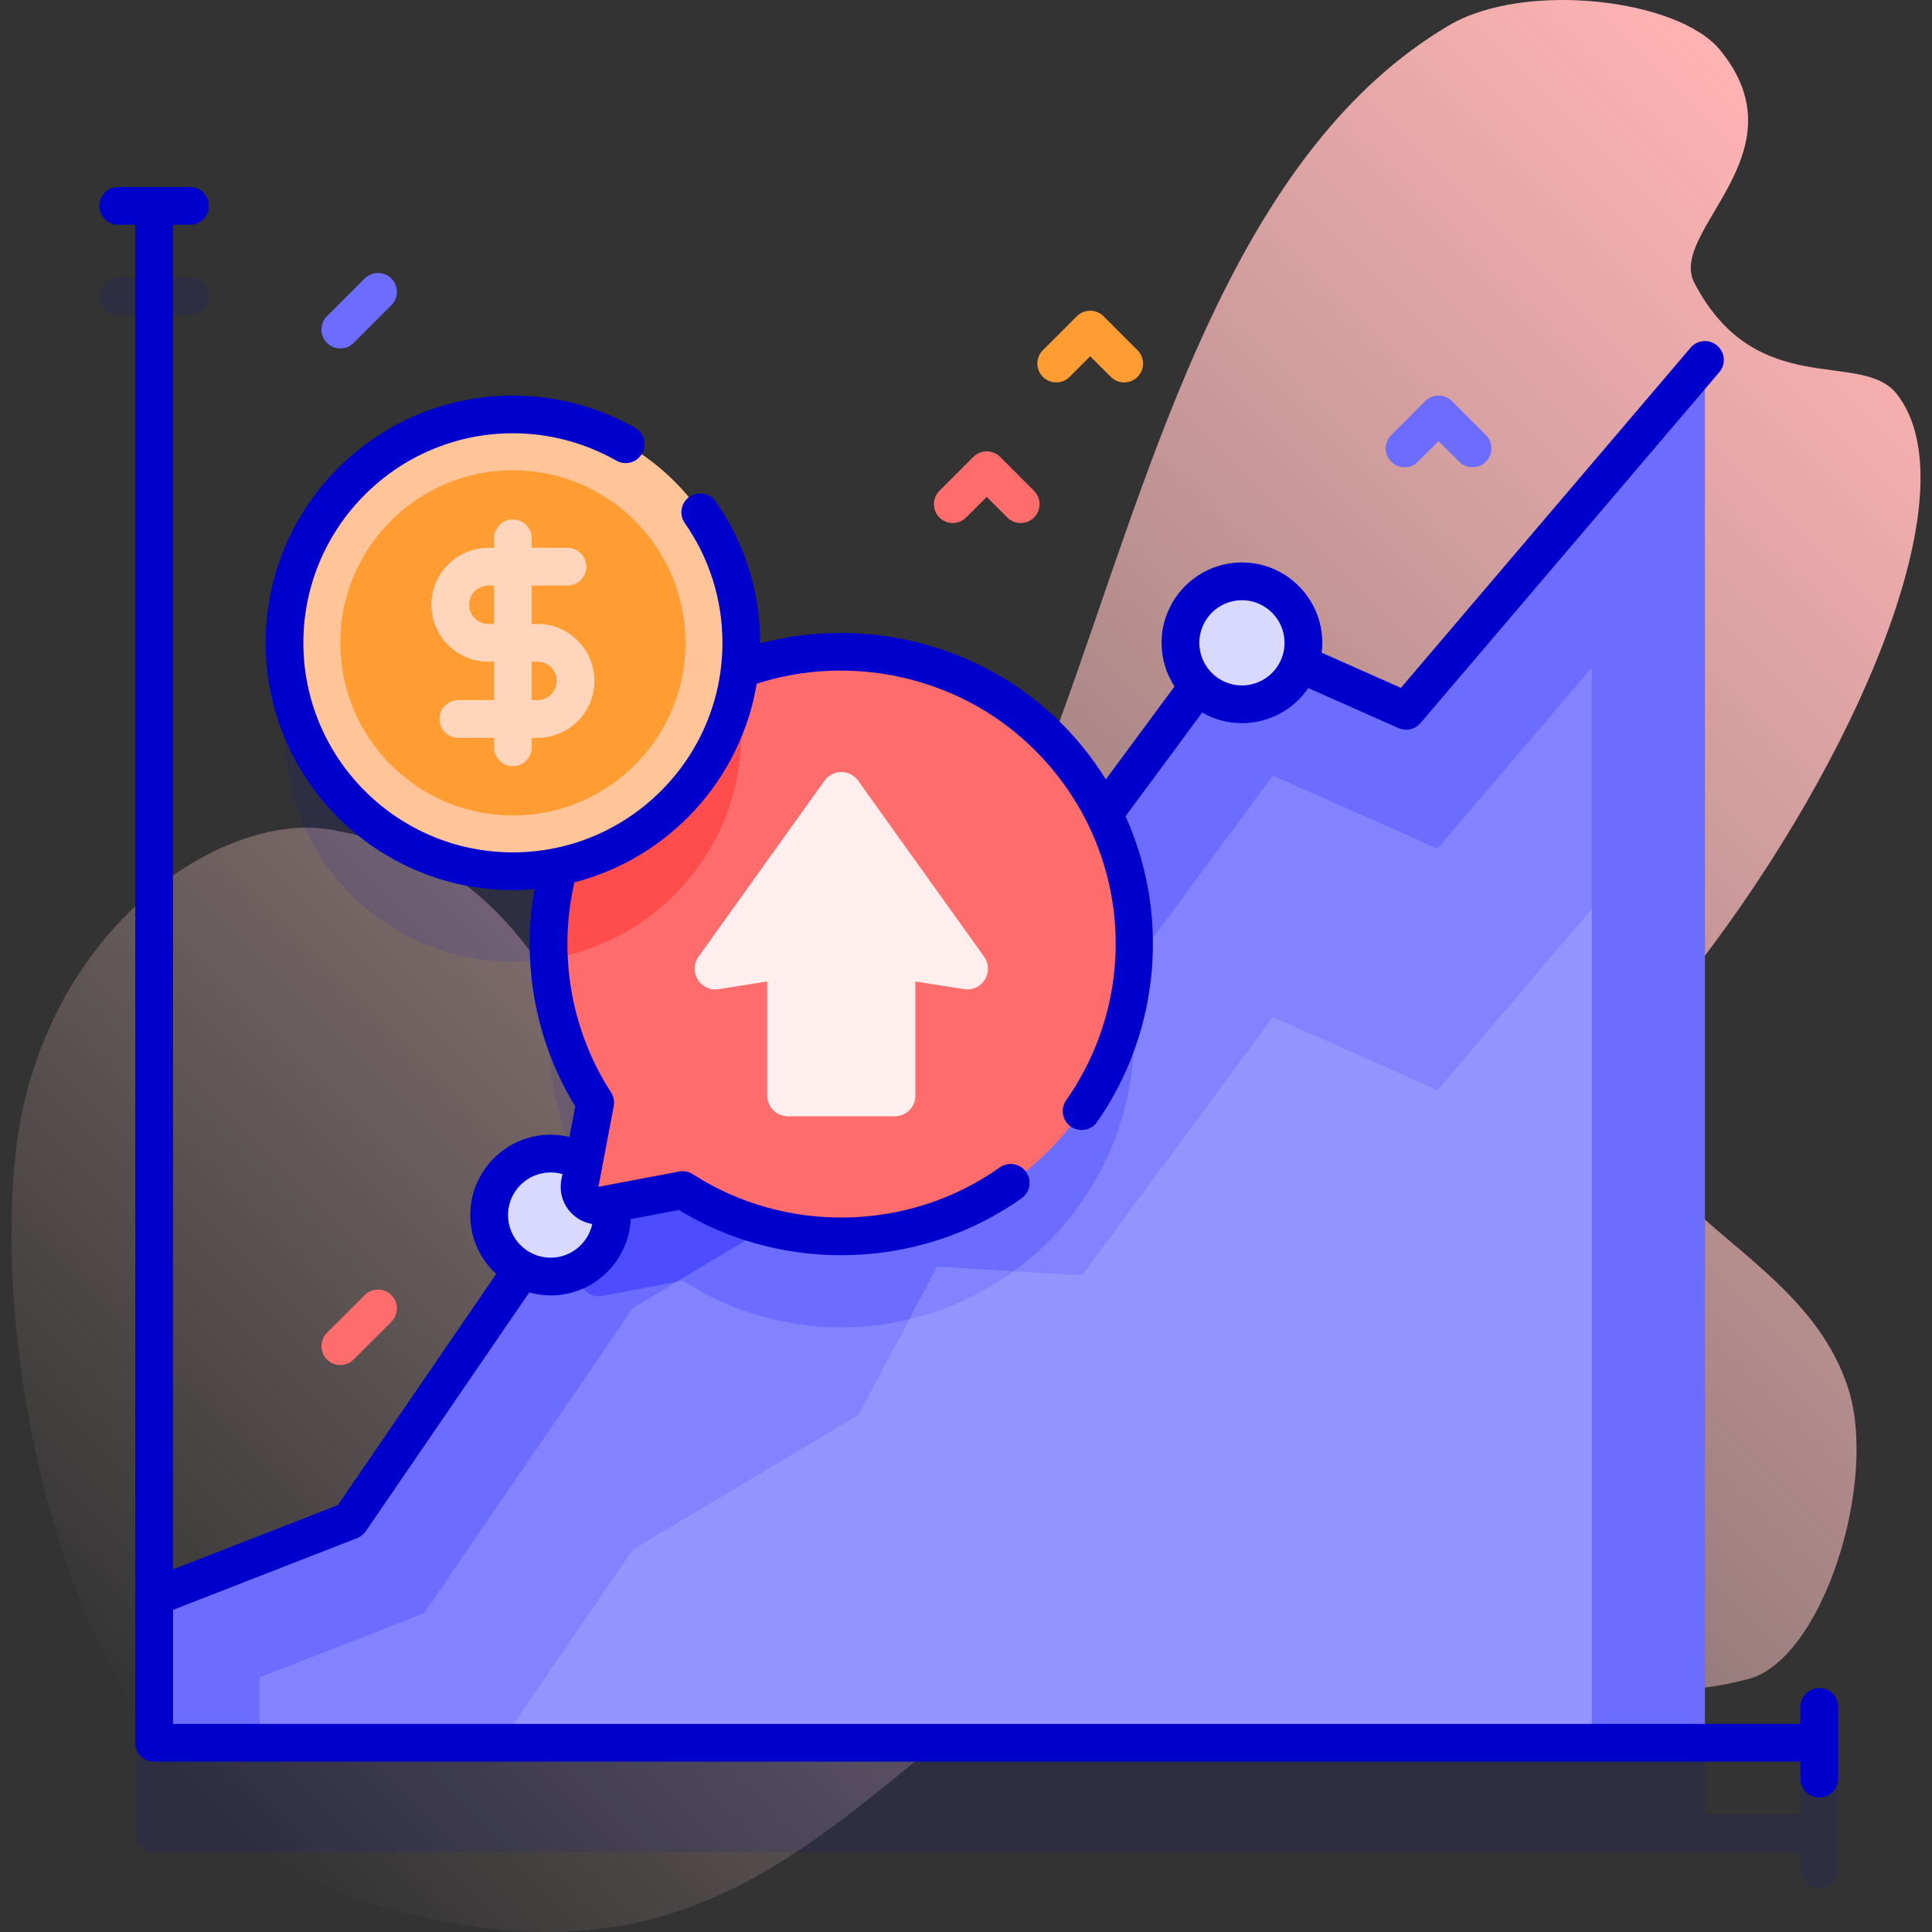 <svg width="80" height="80" viewBox="0 0 80 80" fill="none" xmlns="http://www.w3.org/2000/svg">
<rect x="0" y="0" width="80" height="80" fill="#333333" stroke="none"/>
<g clip-path="url(#clip0_8_1508)">
<path d="M71.221 2.068C69.476 -0.055 63.123 -0.796 59.995 1.053C42.954 11.121 46.475 48.218 28.111 44.759C22.158 43.638 23.235 36.077 13.739 34.362C9.082 33.521 1.54 38.664 0.617 48.002C-0.302 57.306 3.074 75.385 15.707 78.944C33.291 83.899 36.148 70.148 51.834 63.971C58.703 61.267 62.006 72.278 72.397 69.525C75.477 68.708 77.787 61.347 76.523 57.465C74.144 50.154 62.758 49.755 70.296 39.969C76.788 31.541 81.706 20.322 78.538 16.311C77.074 14.458 72.733 16.635 70.163 11.719C69.038 9.568 74.744 6.355 71.221 2.068Z" fill="url(#paint0_linear_8_1508)"/>
<path opacity="0.1" d="M75.335 73.648C74.903 73.648 74.554 73.998 74.554 74.429V75.133H70.598V18.654L58.224 33.185L51.175 30.052L45.703 37.458C45.091 36.222 44.258 35.069 43.199 34.059C39.77 30.788 34.845 29.932 30.629 31.477C30.672 31.113 30.696 30.744 30.696 30.368C30.696 25.145 26.462 20.91 21.238 20.91C16.015 20.91 11.781 25.145 11.781 30.368C11.781 35.591 16.015 39.825 21.238 39.825C21.891 39.825 22.528 39.759 23.143 39.633C22.251 42.904 22.75 46.475 24.646 49.408L24.012 52.748C23.949 53.082 24.105 53.39 24.361 53.553L22.927 54.408L14.501 66.713L7.164 69.572V13.056H7.868C8.3 13.056 8.649 12.706 8.649 12.274C8.649 11.843 8.3 11.493 7.868 11.493H4.896C4.465 11.493 4.115 11.843 4.115 12.274C4.115 12.706 4.465 13.056 4.896 13.056H5.601V75.915C5.593 76.334 5.963 76.704 6.382 76.696H74.554V77.4C74.554 77.832 74.903 78.181 75.335 78.181C75.766 78.181 76.116 77.832 76.116 77.4V74.429C76.116 73.997 75.766 73.648 75.335 73.648Z" fill="#0000CC"/>
<path d="M6.382 66.127L14.501 62.964L22.927 50.658L32.019 45.238L36.085 37.611L42.545 37.98L51.175 26.302L58.224 29.435L70.598 14.904V72.165H6.382V66.127Z" fill="#6C6CFF"/>
<path d="M43.409 51.411C39.295 55.525 32.961 56.063 28.266 53.028L24.925 53.661C24.384 53.764 23.909 53.289 24.012 52.749L24.597 49.663L32.019 45.238L36.086 37.611L42.545 37.98L44.431 35.427C48.116 40.181 47.773 47.047 43.409 51.411Z" fill="#4D4DFF"/>
<path d="M65.911 27.639V72.164L20.73 72.165H10.748V69.456L17.552 66.806L26.212 54.156L35.541 48.595L38.811 42.461L44.808 42.804L52.709 32.114L59.522 35.14L65.911 27.639Z" fill="#8383FF"/>
<path d="M43.409 51.411C39.295 55.525 32.961 56.062 28.266 53.028L28.03 53.073L35.541 48.595L38.811 42.461L44.808 42.805L46.684 40.266C47.526 44.159 46.434 48.386 43.409 51.411Z" fill="#6C6CFF"/>
<path d="M65.911 37.639V72.164L20.73 72.165L26.212 64.156L35.541 58.595L38.811 52.461L44.808 52.804L52.709 42.114L59.522 45.14L65.911 37.639Z" fill="#9494FF"/>
<path d="M22.801 52.86C24.207 52.86 25.347 51.72 25.347 50.314C25.347 48.908 24.207 47.768 22.801 47.768C21.394 47.768 20.254 48.908 20.254 50.314C20.254 51.72 21.394 52.86 22.801 52.86Z" fill="#D9D9FF"/>
<path d="M43.409 47.662C48.213 42.858 48.143 35.026 43.199 30.31C38.524 25.851 31.069 25.874 26.42 30.36C22.163 34.468 21.573 40.903 24.645 45.659L24.012 48.999C23.909 49.54 24.384 50.015 24.925 49.912L28.265 49.279C32.962 52.313 39.295 51.776 43.409 47.662Z" fill="#FF6C6C"/>
<path d="M30.697 30.369C30.697 35.085 27.243 38.994 22.728 39.708C22.556 36.335 23.785 32.902 26.42 30.36C27.584 29.238 28.923 28.394 30.351 27.83C30.576 28.638 30.697 29.489 30.697 30.369Z" fill="#FF4D4D"/>
<path d="M40.749 39.615L35.533 32.327C35.191 31.849 34.481 31.849 34.14 32.327L28.924 39.615C28.482 40.232 29.003 41.077 29.754 40.959L31.768 40.642V45.368C31.768 45.841 32.151 46.224 32.624 46.224H37.048C37.522 46.224 37.905 45.841 37.905 45.368V40.642L39.919 40.959C40.669 41.077 41.191 40.233 40.749 39.615Z" fill="#FFEEEE"/>
<path d="M21.238 36.076C26.461 36.076 30.696 31.842 30.696 26.619C30.696 21.395 26.461 17.161 21.238 17.161C16.015 17.161 11.781 21.395 11.781 26.619C11.781 31.842 16.015 36.076 21.238 36.076Z" fill="#FFC599"/>
<path d="M21.238 33.766C25.186 33.766 28.385 30.566 28.385 26.619C28.385 22.672 25.186 19.472 21.238 19.472C17.291 19.472 14.091 22.672 14.091 26.619C14.091 30.566 17.291 33.766 21.238 33.766Z" fill="#FF9D33"/>
<path d="M22.256 25.837H22.019V24.246H23.496C23.928 24.246 24.278 23.896 24.278 23.465C24.278 23.034 23.928 22.684 23.496 22.684H22.019V22.291C22.019 21.86 21.669 21.51 21.238 21.51C20.807 21.51 20.457 21.86 20.457 22.291V22.684H20.22C18.92 22.684 17.862 23.741 17.862 25.042C17.862 26.342 18.92 27.399 20.22 27.399H20.457V28.99H18.98C18.548 28.99 18.198 29.34 18.198 29.771C18.198 30.203 18.548 30.553 18.98 30.553H20.457V30.945C20.457 31.377 20.807 31.727 21.238 31.727C21.669 31.727 22.019 31.377 22.019 30.945V30.553H22.256C23.556 30.553 24.614 29.495 24.614 28.195C24.614 26.895 23.556 25.837 22.256 25.837ZM20.22 25.837C19.781 25.837 19.425 25.48 19.425 25.042C19.425 24.603 19.781 24.246 20.22 24.246H20.457V25.837H20.22ZM22.256 28.99H22.019V27.399H22.256C22.695 27.399 23.051 27.756 23.051 28.195C23.051 28.633 22.695 28.99 22.256 28.99Z" fill="#FFD6BB"/>
<path d="M51.426 29.164C52.832 29.164 53.972 28.024 53.972 26.617C53.972 25.211 52.832 24.071 51.426 24.071C50.02 24.071 48.88 25.211 48.88 26.617C48.88 28.024 50.02 29.164 51.426 29.164Z" fill="#D9D9FF"/>
<path d="M75.335 69.898C74.903 69.898 74.554 70.248 74.554 70.679V71.383H7.164V66.661L14.784 63.692C14.93 63.635 15.056 63.535 15.145 63.406L21.915 53.517C22.198 53.596 22.494 53.641 22.802 53.641C24.579 53.641 26.032 52.237 26.12 50.48L28.11 50.103C30.158 51.354 32.495 51.976 34.831 51.976C37.462 51.976 40.092 51.186 42.303 49.615C42.654 49.365 42.737 48.877 42.487 48.526C42.237 48.174 41.749 48.092 41.398 48.341C37.654 51.001 32.547 51.114 28.69 48.622C28.521 48.513 28.317 48.473 28.12 48.511L25.164 49.071C25.16 49.072 25.157 49.071 25.153 49.072C25.149 49.073 25.146 49.074 25.143 49.075L24.78 49.144L24.94 48.303C24.94 48.301 24.94 48.299 24.941 48.297L25.413 45.803C25.451 45.606 25.411 45.402 25.302 45.234C23.641 42.664 23.1 39.519 23.785 36.536C27.669 35.538 30.666 32.313 31.335 28.31C35.275 27.046 39.674 28.028 42.66 30.875C46.742 34.768 47.367 40.946 44.147 45.564C43.9 45.918 43.987 46.405 44.341 46.652C44.477 46.747 44.633 46.792 44.787 46.792C45.034 46.792 45.277 46.676 45.428 46.458C47.169 43.961 47.97 40.909 47.682 37.863C47.548 36.448 47.179 35.078 46.605 33.8L49.779 29.505C50.266 29.784 50.827 29.945 51.426 29.945C52.567 29.945 53.575 29.367 54.175 28.49L57.908 30.148C58.01 30.194 58.118 30.215 58.225 30.215C58.449 30.215 58.668 30.119 58.82 29.941L71.193 15.411C71.473 15.082 71.433 14.589 71.105 14.31C70.777 14.03 70.284 14.069 70.004 14.398L58.009 28.483L54.726 27.025C54.743 26.891 54.754 26.756 54.754 26.618C54.754 24.783 53.261 23.29 51.426 23.29C49.592 23.29 48.099 24.783 48.099 26.618C48.099 27.284 48.297 27.903 48.635 28.424L45.791 32.273C45.219 31.354 44.533 30.502 43.737 29.744C40.496 26.653 35.793 25.494 31.477 26.641C31.477 26.634 31.477 26.626 31.477 26.618C31.477 24.512 30.841 22.488 29.637 20.764C29.39 20.41 28.903 20.324 28.549 20.571C28.195 20.818 28.109 21.305 28.356 21.659C29.376 23.119 29.915 24.834 29.915 26.618C29.915 31.402 26.023 35.294 21.238 35.294C16.454 35.294 12.562 31.402 12.562 26.618C12.562 21.834 16.454 17.941 21.238 17.941C22.739 17.941 24.221 18.333 25.522 19.074C25.897 19.287 26.374 19.156 26.587 18.781C26.801 18.406 26.67 17.929 26.295 17.716C24.758 16.841 23.01 16.379 21.238 16.379C15.593 16.379 11 20.972 11 26.617C11 32.263 15.593 36.856 21.238 36.856C21.541 36.856 21.839 36.84 22.135 36.815C21.583 39.914 22.175 43.123 23.821 45.813L23.581 47.08C23.327 47.019 23.066 46.986 22.802 46.986C20.966 46.986 19.474 48.478 19.474 50.312C19.474 51.276 19.888 52.144 20.545 52.752L13.992 62.323L7.164 64.984V9.306H7.868C8.3 9.306 8.649 8.956 8.649 8.524C8.649 8.093 8.3 7.743 7.868 7.743H4.896C4.465 7.743 4.115 8.093 4.115 8.524C4.115 8.956 4.465 9.306 4.896 9.306H5.601V72.165C5.601 72.372 5.683 72.57 5.83 72.717C5.976 72.864 6.175 72.946 6.382 72.946H74.554V73.65C74.554 74.082 74.903 74.431 75.335 74.431C75.766 74.431 76.116 74.082 76.116 73.65V70.679C76.116 70.247 75.766 69.898 75.335 69.898ZM51.426 24.853C52.399 24.853 53.191 25.645 53.191 26.618C53.191 27.591 52.399 28.383 51.426 28.383C50.453 28.383 49.661 27.591 49.661 26.618C49.661 25.645 50.453 24.853 51.426 24.853ZM22.802 48.548C22.968 48.548 23.132 48.572 23.29 48.617L23.245 48.852C23.148 49.36 23.308 49.882 23.675 50.248C23.909 50.483 24.208 50.632 24.525 50.684C24.354 51.48 23.646 52.078 22.801 52.078C21.828 52.078 21.036 51.286 21.036 50.312C21.036 49.34 21.828 48.548 22.802 48.548Z" fill="#0000CC"/>
<path d="M41.97 52.642C40.651 53.605 39.181 54.267 37.654 54.63L38.811 52.461L41.97 52.642Z" fill="#8383FF"/>
<path d="M42.265 21.658C42.065 21.658 41.865 21.582 41.712 21.429L40.859 20.576L40.005 21.429C39.7 21.734 39.205 21.734 38.9 21.429C38.595 21.124 38.595 20.63 38.9 20.325L40.306 18.918C40.611 18.613 41.106 18.613 41.411 18.918L42.817 20.325C43.122 20.63 43.122 21.124 42.817 21.429C42.665 21.582 42.465 21.658 42.265 21.658Z" fill="#FF6C6C"/>
<path d="M46.549 15.835C46.349 15.835 46.149 15.759 45.997 15.606L45.143 14.752L44.289 15.606C43.984 15.911 43.489 15.911 43.184 15.606C42.879 15.301 42.879 14.806 43.184 14.501L44.591 13.095C44.895 12.79 45.391 12.79 45.695 13.095L47.102 14.501C47.407 14.806 47.407 15.301 47.102 15.606C46.949 15.759 46.749 15.835 46.549 15.835Z" fill="#FF9D33"/>
<path d="M60.974 19.348C60.775 19.348 60.574 19.271 60.422 19.119L59.568 18.265L58.714 19.119C58.409 19.424 57.914 19.424 57.61 19.119C57.304 18.814 57.304 18.319 57.61 18.014L59.016 16.608C59.321 16.303 59.816 16.303 60.12 16.608L61.527 18.014C61.832 18.319 61.832 18.814 61.527 19.119C61.374 19.271 61.174 19.348 60.974 19.348Z" fill="#6C6CFF"/>
<path d="M14.091 14.429C13.891 14.429 13.691 14.352 13.539 14.2C13.234 13.895 13.234 13.4 13.539 13.095L15.101 11.533C15.406 11.227 15.901 11.227 16.206 11.533C16.511 11.838 16.511 12.332 16.206 12.637L14.644 14.2C14.491 14.352 14.291 14.429 14.091 14.429Z" fill="#6C6CFF"/>
<path d="M14.091 56.523C13.891 56.523 13.691 56.447 13.539 56.294C13.234 55.989 13.234 55.495 13.539 55.19L15.101 53.627C15.406 53.322 15.901 53.322 16.206 53.627C16.511 53.932 16.511 54.427 16.206 54.732L14.644 56.294C14.491 56.447 14.291 56.523 14.091 56.523Z" fill="#FF6C6C"/>
</g>
<defs>
<linearGradient id="paint0_linear_8_1508" x1="13.362" y1="79.436" x2="80.985" y2="11.814" gradientUnits="userSpaceOnUse">
<stop stop-color="#FFD9D9" stop-opacity="0"/>
<stop offset="0.998" stop-color="#FFB3B3"/>
</linearGradient>
<clipPath id="clip0_8_1508">
<rect width="80" height="80" fill="white"/>
</clipPath>
</defs>
</svg>
